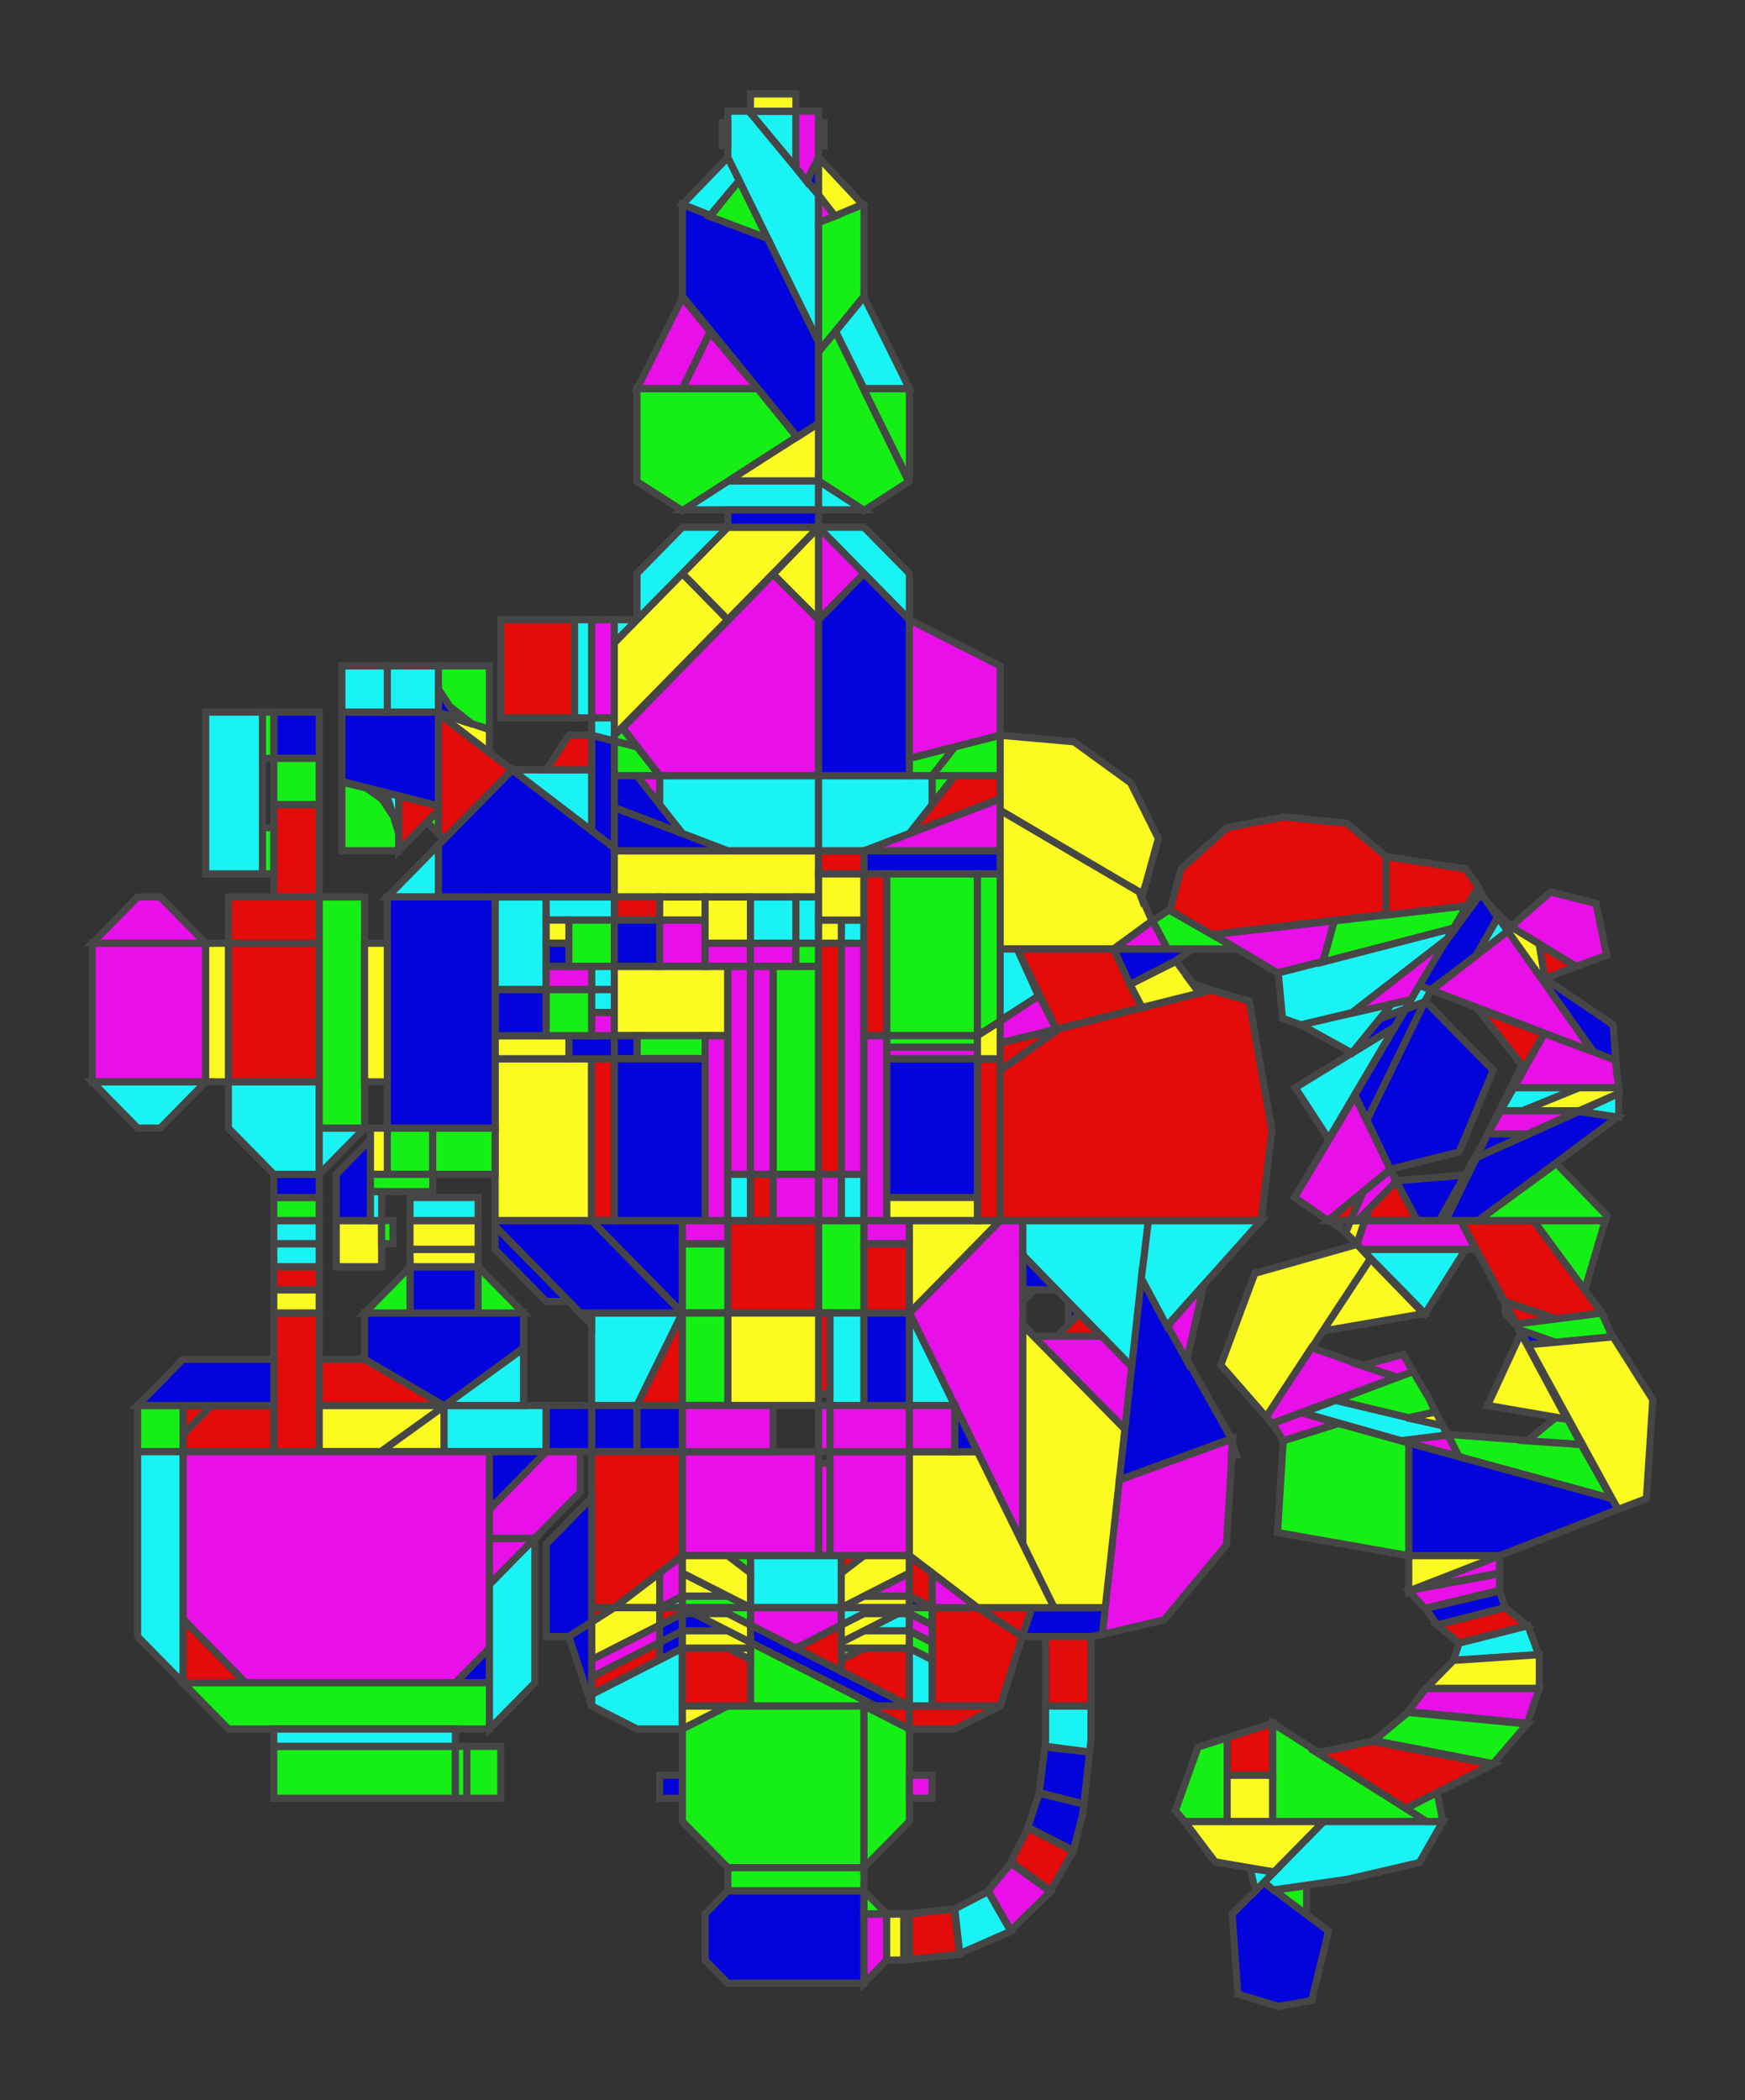 <svg width="900" height="1083" preserveAspectRatio="none" viewBox="-962 -2650 2460 2908"
 xmlns="http://www.w3.org/2000/svg" xmlns:xlink="http://www.w3.org/1999/xlink">
   <rect x="-962" y="-2650" width="2460" height="2908" fill="#333333" stroke="none"/>
   <defs>
    <marker id="arrow" markerWidth="10" markerHeight="10" refX="0" refY="2" orient="auto" markerUnits="strokeWidth">
      <path d="M0,0 L0,4 L5,3 z" fill="#f00" />
    </marker>
  </defs>

<polygon points="-512,-832 -512,-832 -512,-640 -512,-640 -512,-640 -576,-640 -576,-832 -576,-832 -576,-832 " fill="rgb(228,11,11)" stroke="rgb(70,70,70)" stroke-width="10" stroke-linecap="round" />
<polygon points="-336,-704 -335,-703 -425,-640 -512,-640 -512,-704 -336,-704 " fill="rgb(251,251,34)" stroke="rgb(70,70,70)" stroke-width="10" stroke-linecap="round" />
<polygon points="-448,-768 -336,-704 -336,-704 -512,-704 -512,-704 -512,-768 -512,-768 " fill="rgb(228,11,11)" stroke="rgb(70,70,70)" stroke-width="10" stroke-linecap="round" />
<polygon points="-335,-703 -448,-768 -448,-832 -224,-832 -224,-784 " fill="rgb(3,3,220)" stroke="rgb(70,70,70)" stroke-width="10" stroke-linecap="round" />
<polygon points="-576,-640 -704,-640 -704,-664 -704,-664 -664,-704 -664,-704 -576,-704 -576,-704 " fill="rgb(228,11,11)" stroke="rgb(70,70,70)" stroke-width="10" stroke-linecap="round" />
<polygon points="-704,-664 -704,-664 -704,-704 -664,-704 " fill="rgb(228,11,11)" stroke="rgb(70,70,70)" stroke-width="10" stroke-linecap="round" />
<polygon points="-704,-704 -704,-640 -704,-640 -768,-640 -768,-704 " fill="rgb(22,239,22)" stroke="rgb(70,70,70)" stroke-width="10" stroke-linecap="round" />
<polygon points="-768,-704 -768,-704 -704,-768 -576,-768 -576,-768 -576,-704 -576,-704 " fill="rgb(3,3,220)" stroke="rgb(70,70,70)" stroke-width="10" stroke-linecap="round" />
<polygon points="-64,-704 -128,-704 -128,-832 -128,-832 0,-832 0,-832 -64,-704 " fill="rgb(26,243,243)" stroke="rgb(70,70,70)" stroke-width="10" stroke-linecap="round" />
<polygon points="0,-704 -64,-704 -64,-704 0,-832 0,-832 0,-832 0,-704 " fill="rgb(228,11,11)" stroke="rgb(70,70,70)" stroke-width="10" stroke-linecap="round" />
<polygon points="-128,-640 -128,-704 -128,-704 -64,-704 -64,-640 -64,-640 " fill="rgb(3,3,220)" stroke="rgb(70,70,70)" stroke-width="10" stroke-linecap="round" />
<polygon points="-64,-704 -64,-704 0,-704 0,-704 0,-640 -64,-640 -64,-640 " fill="rgb(3,3,220)" stroke="rgb(70,70,70)" stroke-width="10" stroke-linecap="round" />
<polygon points="-336,-640 -336,-640 -425,-640 -336,-703 " fill="rgb(251,251,34)" stroke="rgb(70,70,70)" stroke-width="10" stroke-linecap="round" />
<polygon points="-192,-640 -192,-640 -336,-640 -336,-640 -336,-703 -336,-703 -335,-704 -192,-704 -192,-704 -192,-704 " fill="rgb(26,243,243)" stroke="rgb(70,70,70)" stroke-width="10" stroke-linecap="round" />
<polygon points="-335,-704 -335,-704 -224,-783 -224,-704 " fill="rgb(26,243,243)" stroke="rgb(70,70,70)" stroke-width="10" stroke-linecap="round" />
<polygon points="-128,-640 -128,-640 -192,-640 -192,-640 -192,-640 -192,-704 -192,-704 -128,-704 -128,-704 " fill="rgb(3,3,220)" stroke="rgb(70,70,70)" stroke-width="10" stroke-linecap="round" />
<polygon points="-144,-832 -128,-832 -128,-816 " fill="rgb(228,11,11)" stroke="rgb(70,70,70)" stroke-width="10" stroke-linecap="round" />
<polygon points="-384,-960 -288,-960 -288,-920 -288,-920 -384,-920 -384,-920 -384,-960 " fill="rgb(251,251,34)" stroke="rgb(70,70,70)" stroke-width="10" stroke-linecap="round" />
<polygon points="-288,-896 -288,-832 -384,-832 -384,-896 -288,-896 " fill="rgb(3,3,220)" stroke="rgb(70,70,70)" stroke-width="10" stroke-linecap="round" />
<polygon points="-288,-920 -288,-920 -288,-896 -288,-896 -384,-896 -384,-896 -384,-920 -384,-920 " fill="rgb(251,251,34)" stroke="rgb(70,70,70)" stroke-width="10" stroke-linecap="round" />
<polygon points="-224,-832 -288,-832 -288,-896 -224,-832 " fill="rgb(22,239,22)" stroke="rgb(70,70,70)" stroke-width="10" stroke-linecap="round" />
<polygon points="-264,-952 -264,-960 -128,-960 0,-832 0,-832 0,-832 -144,-832 -264,-952 " fill="rgb(3,3,220)" stroke="rgb(70,70,70)" stroke-width="10" stroke-linecap="round" />
<polygon points="-264,-952 -160,-848 -192,-848 -264,-920 " fill="rgb(3,3,220)" stroke="rgb(70,70,70)" stroke-width="10" stroke-linecap="round" />
<polygon points="0,-832 0,-832 0,-832 -128,-960 -128,-960 0,-960 0,-960 " fill="rgb(3,3,220)" stroke="rgb(70,70,70)" stroke-width="10" stroke-linecap="round" />
<polygon points="-384,-896 -384,-832 -448,-832 -384,-896 -384,-896 " fill="rgb(22,239,22)" stroke="rgb(70,70,70)" stroke-width="10" stroke-linecap="round" />
<polygon points="-512,-896 -512,-864 -576,-864 -576,-896 " fill="rgb(228,11,11)" stroke="rgb(70,70,70)" stroke-width="10" stroke-linecap="round" />
<polygon points="-576,-864 -512,-864 -512,-832 -576,-832 " fill="rgb(251,251,34)" stroke="rgb(70,70,70)" stroke-width="10" stroke-linecap="round" />
<polygon points="-512,-928 -512,-928 -512,-896 -512,-896 -576,-896 -576,-928 " fill="rgb(26,243,243)" stroke="rgb(70,70,70)" stroke-width="10" stroke-linecap="round" />
<polygon points="-512,-960 -512,-960 -512,-928 -512,-928 -576,-928 -576,-960 " fill="rgb(26,243,243)" stroke="rgb(70,70,70)" stroke-width="10" stroke-linecap="round" />
<polygon points="-424,-960 -424,-896 -424,-896 -424,-896 -488,-896 -488,-896 -488,-960 " fill="rgb(251,251,34)" stroke="rgb(70,70,70)" stroke-width="10" stroke-linecap="round" />
<polygon points="-424,-928 -424,-960 -424,-960 -408,-960 -408,-928 " fill="rgb(22,239,22)" stroke="rgb(70,70,70)" stroke-width="10" stroke-linecap="round" />
<polygon points="-128,-288 -128,-304 0,-368 0,-368 0,-256 -64,-256 " fill="rgb(26,243,243)" stroke="rgb(70,70,70)" stroke-width="10" stroke-linecap="round" />
<polygon points="-32,-352 -128,-304 -128,-328 -32,-376 -32,-352 " fill="rgb(228,11,11)" stroke="rgb(70,70,70)" stroke-width="10" stroke-linecap="round" />
<polygon points="-32,-376 0,-392 0,-392 0,-368 -32,-352 -32,-352 -32,-376 " fill="rgb(3,3,220)" stroke="rgb(70,70,70)" stroke-width="10" stroke-linecap="round" />
<polygon points="-32,-376 -128,-328 -128,-352 -32,-400 -32,-376 " fill="rgb(232,15,232)" stroke="rgb(70,70,70)" stroke-width="10" stroke-linecap="round" />
<polygon points="-32,-400 0,-416 0,-416 0,-392 -32,-376 -32,-376 -32,-400 " fill="rgb(3,3,220)" stroke="rgb(70,70,70)" stroke-width="10" stroke-linecap="round" />
<polygon points="-128,-640 -128,-640 0,-640 0,-640 0,-496 -96,-424 -96,-424 -128,-424 " fill="rgb(228,11,11)" stroke="rgb(70,70,70)" stroke-width="10" stroke-linecap="round" />
<polygon points="-32,-424 -96,-424 -96,-424 -32,-472 -32,-424 " fill="rgb(251,251,34)" stroke="rgb(70,70,70)" stroke-width="10" stroke-linecap="round" />
<polygon points="0,-440 0,-424 -32,-424 -32,-424 0,-440 " fill="rgb(26,243,243)" stroke="rgb(70,70,70)" stroke-width="10" stroke-linecap="round" />
<polygon points="-32,-424 -32,-424 -32,-472 -32,-472 0,-496 0,-496 0,-440 -32,-424 " fill="rgb(232,15,232)" stroke="rgb(70,70,70)" stroke-width="10" stroke-linecap="round" />
<polygon points="-128,-404 -128,-424 -96,-424 -128,-404 " fill="rgb(228,11,11)" stroke="rgb(70,70,70)" stroke-width="10" stroke-linecap="round" />
<polygon points="-96,-424 -32,-424 -32,-424 -32,-400 -32,-400 -128,-352 -128,-404 -96,-424 " fill="rgb(251,251,34)" stroke="rgb(70,70,70)" stroke-width="10" stroke-linecap="round" />
<polygon points="-32,-400 -32,-424 -32,-424 0,-424 0,-416 -32,-400 " fill="rgb(228,11,11)" stroke="rgb(70,70,70)" stroke-width="10" stroke-linecap="round" />
<polygon points="-616,-320 -704,-408 -704,-408 -704,-640 -704,-640 -272,-640 -272,-640 -272,-368 -272,-368 -272,-368 -320,-320 -320,-320 -616,-320 " fill="rgb(232,15,232)" stroke="rgb(70,70,70)" stroke-width="10" stroke-linecap="round" />
<polygon points="-616,-320 -704,-320 -704,-408 -616,-320 " fill="rgb(228,11,11)" stroke="rgb(70,70,70)" stroke-width="10" stroke-linecap="round" />
<polygon points="-272,-368 -272,-320 -320,-320 -272,-368 " fill="rgb(3,3,220)" stroke="rgb(70,70,70)" stroke-width="10" stroke-linecap="round" />
<polygon points="-768,-640 -704,-640 -704,-320 -704,-320 -704,-320 -768,-384 " fill="rgb(26,243,243)" stroke="rgb(70,70,70)" stroke-width="10" stroke-linecap="round" />
<polygon points="-640,-256 -704,-320 -272,-320 -272,-320 -272,-256 -640,-256 -640,-256 -640,-256 " fill="rgb(22,239,22)" stroke="rgb(70,70,70)" stroke-width="10" stroke-linecap="round" />
<polygon points="-272,-560 -272,-640 -192,-640 -192,-640 -272,-560 " fill="rgb(3,3,220)" stroke="rgb(70,70,70)" stroke-width="10" stroke-linecap="round" />
<polygon points="-272,-520 -272,-520 -208,-520 -208,-520 -272,-456 " fill="rgb(232,15,232)" stroke="rgb(70,70,70)" stroke-width="10" stroke-linecap="round" />
<polygon points="-272,-560 -272,-560 -192,-640 -192,-640 -144,-640 -144,-640 -144,-584 -208,-520 -208,-520 -272,-520 -272,-520 " fill="rgb(232,15,232)" stroke="rgb(70,70,70)" stroke-width="10" stroke-linecap="round" />
<polygon points="-128,-404 -160,-384 -192,-384 -192,-512 -192,-512 -128,-576 " fill="rgb(3,3,220)" stroke="rgb(70,70,70)" stroke-width="10" stroke-linecap="round" />
<polygon points="-128,-404 -128,-404 -128,-288 -160,-384 " fill="rgb(3,3,220)" stroke="rgb(70,70,70)" stroke-width="10" stroke-linecap="round" />
<polygon points="-272,-256 -272,-456 -272,-456 -208,-520 -208,-320 -272,-256 " fill="rgb(26,243,243)" stroke="rgb(70,70,70)" stroke-width="10" stroke-linecap="round" />
<polygon points="-320,-232 -320,-232 -320,-160 -320,-160 -576,-160 -576,-232 " fill="rgb(22,239,22)" stroke="rgb(70,70,70)" stroke-width="10" stroke-linecap="round" />
<polygon points="-320,-256 -320,-232 -320,-232 -576,-232 -576,-232 -576,-256 -320,-256 " fill="rgb(26,243,243)" stroke="rgb(70,70,70)" stroke-width="10" stroke-linecap="round" />
<polygon points="-32,-192 0,-192 0,-160 0,-160 -32,-160 " fill="rgb(3,3,220)" stroke="rgb(70,70,70)" stroke-width="10" stroke-linecap="round" />
<polygon points="-256,-160 -304,-160 -304,-232 -304,-232 -256,-232 " fill="rgb(22,239,22)" stroke="rgb(70,70,70)" stroke-width="10" stroke-linecap="round" />
<polygon points="-320,-232 -304,-232 -304,-160 -304,-160 -320,-160 -320,-232 " fill="rgb(22,239,22)" stroke="rgb(70,70,70)" stroke-width="10" stroke-linecap="round" />
<polygon points="256,-960 256,-960 256,-960 256,-832 256,-832 192,-832 192,-960 " fill="rgb(22,239,22)" stroke="rgb(70,70,70)" stroke-width="10" stroke-linecap="round" />
<polygon points="320,-928 320,-832 256,-832 256,-832 256,-928 320,-928 " fill="rgb(228,11,11)" stroke="rgb(70,70,70)" stroke-width="10" stroke-linecap="round" />
<polygon points="320,-960 320,-928 320,-928 256,-928 256,-928 256,-960 256,-960 " fill="rgb(232,15,232)" stroke="rgb(70,70,70)" stroke-width="10" stroke-linecap="round" />
<polygon points="256,-704 256,-704 208,-704 208,-704 208,-832 208,-832 256,-832 " fill="rgb(26,243,243)" stroke="rgb(70,70,70)" stroke-width="10" stroke-linecap="round" />
<polygon points="192,-720 192,-832 208,-832 208,-720 " fill="rgb(228,11,11)" stroke="rgb(70,70,70)" stroke-width="10" stroke-linecap="round" />
<polygon points="256,-832 320,-832 320,-832 320,-704 320,-704 256,-704 256,-832 " fill="rgb(3,3,220)" stroke="rgb(70,70,70)" stroke-width="10" stroke-linecap="round" />
<polygon points="208,-640 320,-640 320,-640 320,-496 208,-496 208,-496 208,-640 " fill="rgb(232,15,232)" stroke="rgb(70,70,70)" stroke-width="10" stroke-linecap="round" />
<polygon points="208,-704 320,-704 320,-704 320,-640 208,-640 208,-640 " fill="rgb(232,15,232)" stroke="rgb(70,70,70)" stroke-width="10" stroke-linecap="round" />
<polygon points="192,-624 208,-624 208,-624 208,-496 192,-496 " fill="rgb(232,15,232)" stroke="rgb(70,70,70)" stroke-width="10" stroke-linecap="round" />
<polygon points="208,-704 208,-704 208,-640 192,-640 192,-704 192,-704 " fill="rgb(232,15,232)" stroke="rgb(70,70,70)" stroke-width="10" stroke-linecap="round" />
<polygon points="192,-960 192,-960 192,-960 192,-832 64,-832 64,-960 64,-960 192,-960 " fill="rgb(228,11,11)" stroke="rgb(70,70,70)" stroke-width="10" stroke-linecap="round" />
<polygon points="0,-928 64,-928 64,-928 64,-832 0,-832 0,-832 " fill="rgb(22,239,22)" stroke="rgb(70,70,70)" stroke-width="10" stroke-linecap="round" />
<polygon points="0,-960 64,-960 64,-928 64,-928 0,-928 0,-928 0,-960 " fill="rgb(232,15,232)" stroke="rgb(70,70,70)" stroke-width="10" stroke-linecap="round" />
<polygon points="64,-832 192,-832 192,-704 192,-704 64,-704 64,-704 64,-704 64,-832 " fill="rgb(251,251,34)" stroke="rgb(70,70,70)" stroke-width="10" stroke-linecap="round" />
<polygon points="0,-832 0,-832 64,-832 64,-832 64,-704 64,-704 0,-704 " fill="rgb(22,239,22)" stroke="rgb(70,70,70)" stroke-width="10" stroke-linecap="round" />
<polygon points="0,-640 192,-640 192,-640 192,-640 192,-496 192,-496 0,-496 0,-496 " fill="rgb(232,15,232)" stroke="rgb(70,70,70)" stroke-width="10" stroke-linecap="round" />
<polygon points="0,-640 0,-704 128,-704 128,-704 128,-640 0,-640 " fill="rgb(232,15,232)" stroke="rgb(70,70,70)" stroke-width="10" stroke-linecap="round" />
<polygon points="0,-256 0,-288 64,-288 0,-256 " fill="rgb(251,251,34)" stroke="rgb(70,70,70)" stroke-width="10" stroke-linecap="round" />
<polygon points="64,-288 64,-288 256,-288 256,-288 256,-64 64,-64 0,-128 0,-256 0,-256 0,-256 0,-256 " fill="rgb(22,239,22)" stroke="rgb(70,70,70)" stroke-width="10" stroke-linecap="round" />
<polygon points="32,0 64,-32 256,-32 256,-32 256,96 64,96 32,64 " fill="rgb(3,3,220)" stroke="rgb(70,70,70)" stroke-width="10" stroke-linecap="round" />
<polygon points="256,-64 256,-64 256,-32 256,-32 64,-32 64,-64 " fill="rgb(22,239,22)" stroke="rgb(70,70,70)" stroke-width="10" stroke-linecap="round" />
<polygon points="256,96 256,0 288,0 288,64 " fill="rgb(232,15,232)" stroke="rgb(70,70,70)" stroke-width="10" stroke-linecap="round" />
<polygon points="312,0 312,0 320,0 320,63 312,64 " fill="rgb(232,15,232)" stroke="rgb(70,70,70)" stroke-width="10" stroke-linecap="round" />
<polygon points="288,0 312,0 312,0 312,64 312,64 288,64 288,0 " fill="rgb(251,251,34)" stroke="rgb(70,70,70)" stroke-width="10" stroke-linecap="round" />
<polygon points="256,-288 256,-288 320,-288 320,-256 256,-288 " fill="rgb(228,11,11)" stroke="rgb(70,70,70)" stroke-width="10" stroke-linecap="round" />
<polygon points="320,-256 320,-128 320,-128 320,-128 320,-128 256,-64 256,-64 256,-288 256,-288 320,-256 " fill="rgb(22,239,22)" stroke="rgb(70,70,70)" stroke-width="10" stroke-linecap="round" />
<polygon points="288,0 256,0 256,-32 288,0 " fill="rgb(22,239,22)" stroke="rgb(70,70,70)" stroke-width="10" stroke-linecap="round" />
<polygon points="288,0 288,0 320,0 " fill="rgb(228,11,11)" stroke="rgb(70,70,70)" stroke-width="10" stroke-linecap="round" />
<polygon points="224,-424 256,-440 256,-440 320,-440 320,-440 320,-424 " fill="rgb(251,251,34)" stroke="rgb(70,70,70)" stroke-width="10" stroke-linecap="round" />
<polygon points="256,-440 256,-440 320,-472 320,-440 " fill="rgb(232,15,232)" stroke="rgb(70,70,70)" stroke-width="10" stroke-linecap="round" />
<polygon points="96,-424 96,-424 96,-496 96,-496 224,-496 224,-424 224,-424 224,-424 " fill="rgb(26,243,243)" stroke="rgb(70,70,70)" stroke-width="10" stroke-linecap="round" />
<polygon points="224,-472 224,-496 256,-496 224,-472 " fill="rgb(228,11,11)" stroke="rgb(70,70,70)" stroke-width="10" stroke-linecap="round" />
<polygon points="224,-472 256,-496 256,-496 320,-496 320,-496 320,-472 224,-424 224,-424 224,-424 224,-472 " fill="rgb(251,251,34)" stroke="rgb(70,70,70)" stroke-width="10" stroke-linecap="round" />
<polygon points="0,-440 64,-440 64,-440 96,-424 96,-424 96,-424 0,-424 " fill="rgb(22,239,22)" stroke="rgb(70,70,70)" stroke-width="10" stroke-linecap="round" />
<polygon points="0,-440 0,-472 64,-440 0,-440 " fill="rgb(251,251,34)" stroke="rgb(70,70,70)" stroke-width="10" stroke-linecap="round" />
<polygon points="64,-496 64,-496 96,-496 96,-472 " fill="rgb(22,239,22)" stroke="rgb(70,70,70)" stroke-width="10" stroke-linecap="round" />
<polygon points="0,-472 0,-472 0,-496 64,-496 64,-496 96,-472 96,-472 96,-424 96,-424 96,-424 " fill="rgb(251,251,34)" stroke="rgb(70,70,70)" stroke-width="10" stroke-linecap="round" />
<polygon points="272,-288 96,-288 96,-288 96,-376 96,-376 " fill="rgb(22,239,22)" stroke="rgb(70,70,70)" stroke-width="10" stroke-linecap="round" />
<polygon points="0,-288 0,-368 64,-368 64,-368 96,-352 96,-352 96,-288 0,-288 " fill="rgb(228,11,11)" stroke="rgb(70,70,70)" stroke-width="10" stroke-linecap="round" />
<polygon points="64,-368 96,-368 96,-352 96,-352 64,-368 " fill="rgb(251,251,34)" stroke="rgb(70,70,70)" stroke-width="10" stroke-linecap="round" />
<polygon points="0,-368 0,-392 64,-392 64,-392 96,-376 96,-376 96,-368 96,-368 0,-368 " fill="rgb(251,251,34)" stroke="rgb(70,70,70)" stroke-width="10" stroke-linecap="round" />
<polygon points="0,-416 16,-416 16,-416 64,-392 0,-392 0,-392 " fill="rgb(3,3,220)" stroke="rgb(70,70,70)" stroke-width="10" stroke-linecap="round" />
<polygon points="272,-288 96,-376 96,-400 96,-400 320,-288 320,-288 " fill="rgb(3,3,220)" stroke="rgb(70,70,70)" stroke-width="10" stroke-linecap="round" />
<polygon points="64,-416 96,-400 96,-400 96,-376 96,-376 16,-416 16,-416 64,-416 " fill="rgb(251,251,34)" stroke="rgb(70,70,70)" stroke-width="10" stroke-linecap="round" />
<polygon points="0,-416 0,-416 0,-424 48,-424 64,-416 " fill="rgb(22,239,22)" stroke="rgb(70,70,70)" stroke-width="10" stroke-linecap="round" />
<polygon points="224,-336 160,-368 224,-400 224,-336 224,-336 " fill="rgb(228,11,11)" stroke="rgb(70,70,70)" stroke-width="10" stroke-linecap="round" />
<polygon points="224,-336 224,-352 256,-368 256,-368 320,-368 320,-368 320,-288 320,-288 " fill="rgb(228,11,11)" stroke="rgb(70,70,70)" stroke-width="10" stroke-linecap="round" />
<polygon points="224,-368 224,-368 256,-368 224,-352 224,-352 " fill="rgb(22,239,22)" stroke="rgb(70,70,70)" stroke-width="10" stroke-linecap="round" />
<polygon points="320,-392 320,-368 224,-368 224,-368 224,-376 224,-376 256,-392 256,-392 320,-392 " fill="rgb(251,251,34)" stroke="rgb(70,70,70)" stroke-width="10" stroke-linecap="round" />
<polygon points="304,-416 320,-416 320,-416 320,-392 256,-392 256,-392 " fill="rgb(26,243,243)" stroke="rgb(70,70,70)" stroke-width="10" stroke-linecap="round" />
<polygon points="256,-416 304,-416 304,-416 224,-376 224,-376 224,-400 224,-400 256,-416 " fill="rgb(251,251,34)" stroke="rgb(70,70,70)" stroke-width="10" stroke-linecap="round" />
<polygon points="256,-416 256,-416 272,-424 320,-424 320,-416 " fill="rgb(232,15,232)" stroke="rgb(70,70,70)" stroke-width="10" stroke-linecap="round" />
<polygon points="224,-424 224,-424 224,-400 224,-400 160,-368 96,-400 96,-424 96,-424 " fill="rgb(232,15,232)" stroke="rgb(70,70,70)" stroke-width="10" stroke-linecap="round" />
<polygon points="224,-400 224,-400 224,-424 224,-424 272,-424 " fill="rgb(26,243,243)" stroke="rgb(70,70,70)" stroke-width="10" stroke-linecap="round" />
<polygon points="48,-424 96,-424 96,-400 96,-400 48,-424 " fill="rgb(22,239,22)" stroke="rgb(70,70,70)" stroke-width="10" stroke-linecap="round" />
<polygon points="448,-288 384,-256 320,-256 320,-256 320,-288 448,-288 " fill="rgb(228,11,11)" stroke="rgb(70,70,70)" stroke-width="10" stroke-linecap="round" />
<polygon points="512,-232 512,-288 576,-288 576,-288 576,-240 574,-224 " fill="rgb(26,243,243)" stroke="rgb(70,70,70)" stroke-width="10" stroke-linecap="round" />
<polygon points="566,-152 503,-168 511,-231 574,-224 " fill="rgb(3,3,220)" stroke="rgb(70,70,70)" stroke-width="10" stroke-linecap="round" />
<polygon points="564,-136 551,-88 487,-120 503,-167 566,-152 " fill="rgb(3,3,220)" stroke="rgb(70,70,70)" stroke-width="10" stroke-linecap="round" />
<polygon points="463,-72 487,-119 551,-87 519,-32 " fill="rgb(228,11,11)" stroke="rgb(70,70,70)" stroke-width="10" stroke-linecap="round" />
<polygon points="431,-32 463,-70 519,-31 463,23 " fill="rgb(232,15,232)" stroke="rgb(70,70,70)" stroke-width="10" stroke-linecap="round" />
<polygon points="391,55 384,-7 431,-31 463,24 " fill="rgb(26,243,243)" stroke="rgb(70,70,70)" stroke-width="10" stroke-linecap="round" />
<polygon points="320,-160 320,-160 320,-192 320,-192 352,-192 352,-160 " fill="rgb(232,15,232)" stroke="rgb(70,70,70)" stroke-width="10" stroke-linecap="round" />
<polygon points="383,-7 391,56 320,63 320,0 " fill="rgb(228,11,11)" stroke="rgb(70,70,70)" stroke-width="10" stroke-linecap="round" />
<polygon points="416,-424 493,-424 479,-384 416,-424 " fill="rgb(228,11,11)" stroke="rgb(70,70,70)" stroke-width="10" stroke-linecap="round" />
<polygon points="352,-424 352,-424 352,-424 416,-424 416,-424 416,-424 479,-384 448,-288 448,-288 352,-288 352,-424 " fill="rgb(228,11,11)" stroke="rgb(70,70,70)" stroke-width="10" stroke-linecap="round" />
<polygon points="352,-352 352,-288 320,-288 320,-368 352,-352 " fill="rgb(26,243,243)" stroke="rgb(70,70,70)" stroke-width="10" stroke-linecap="round" />
<polygon points="320,-392 352,-376 352,-376 352,-352 352,-352 320,-368 320,-368 " fill="rgb(22,239,22)" stroke="rgb(70,70,70)" stroke-width="10" stroke-linecap="round" />
<polygon points="352,-400 352,-400 352,-376 352,-376 320,-392 320,-392 320,-416 " fill="rgb(232,15,232)" stroke="rgb(70,70,70)" stroke-width="10" stroke-linecap="round" />
<polygon points="320,-424 352,-424 352,-400 352,-400 320,-416 320,-416 " fill="rgb(22,239,22)" stroke="rgb(70,70,70)" stroke-width="10" stroke-linecap="round" />
<polygon points="479,-384 479,-384 493,-424 597,-424 592,-387 576,-384 479,-384 " fill="rgb(3,3,220)" stroke="rgb(70,70,70)" stroke-width="10" stroke-linecap="round" />
<polygon points="512,-384 512,-384 576,-384 576,-384 576,-288 576,-288 512,-288 512,-288 " fill="rgb(228,11,11)" stroke="rgb(70,70,70)" stroke-width="10" stroke-linecap="round" />
<polygon points="480,-512 320,-832 320,-832 320,-832 448,-960 448,-960 480,-960 480,-512 " fill="rgb(232,15,232)" stroke="rgb(70,70,70)" stroke-width="10" stroke-linecap="round" />
<polygon points="320,-832 320,-960 320,-960 448,-960 448,-960 320,-832 320,-832 " fill="rgb(251,251,34)" stroke="rgb(70,70,70)" stroke-width="10" stroke-linecap="round" />
<polygon points="634,-757 480,-912 480,-912 480,-960 657,-960 " fill="rgb(26,243,243)" stroke="rgb(70,70,70)" stroke-width="10" stroke-linecap="round" />
<polygon points="480,-864 480,-912 527,-864 480,-864 " fill="rgb(3,3,220)" stroke="rgb(70,70,70)" stroke-width="10" stroke-linecap="round" />
<polygon points="480,-848 480,-864 496,-864 480,-848 " fill="rgb(22,239,22)" stroke="rgb(70,70,70)" stroke-width="10" stroke-linecap="round" />
<polygon points="480,-816 480,-816 624,-671 597,-424 524,-424 480,-512 " fill="rgb(251,251,34)" stroke="rgb(70,70,70)" stroke-width="10" stroke-linecap="round" />
<polygon points="591,-800 634,-757 624,-671 495,-800 591,-800 " fill="rgb(232,15,232)" stroke="rgb(70,70,70)" stroke-width="10" stroke-linecap="round" />
<polygon points="559,-831 591,-800 528,-800 559,-831 " fill="rgb(228,11,11)" stroke="rgb(70,70,70)" stroke-width="10" stroke-linecap="round" />
<polygon points="544,-846 559,-831 544,-816 " fill="rgb(3,3,220)" stroke="rgb(70,70,70)" stroke-width="10" stroke-linecap="round" />
<polygon points="320,-496 320,-496 320,-640 416,-640 416,-640 524,-424 416,-424 " fill="rgb(251,251,34)" stroke="rgb(70,70,70)" stroke-width="10" stroke-linecap="round" />
<polygon points="352,-472 416,-424 352,-424 352,-424 352,-472 " fill="rgb(232,15,232)" stroke="rgb(70,70,70)" stroke-width="10" stroke-linecap="round" />
<polygon points="352,-424 320,-424 320,-440 352,-424 352,-424 " fill="rgb(3,3,220)" stroke="rgb(70,70,70)" stroke-width="10" stroke-linecap="round" />
<polygon points="320,-496 352,-472 352,-472 352,-424 352,-424 352,-424 320,-440 320,-440 " fill="rgb(228,11,11)" stroke="rgb(70,70,70)" stroke-width="10" stroke-linecap="round" />
<polygon points="384,-704 320,-704 320,-704 320,-832 320,-832 384,-704 " fill="rgb(26,243,243)" stroke="rgb(70,70,70)" stroke-width="10" stroke-linecap="round" />
<polygon points="384,-704 384,-704 416,-640 384,-640 384,-704 " fill="rgb(3,3,220)" stroke="rgb(70,70,70)" stroke-width="10" stroke-linecap="round" />
<polygon points="384,-704 384,-640 384,-640 320,-640 320,-640 320,-704 384,-704 384,-704 " fill="rgb(232,15,232)" stroke="rgb(70,70,70)" stroke-width="10" stroke-linecap="round" />
<polygon points="1179,-809 1176,-817 1296,-832 1296,-832 1311,-799 1231,-791 " fill="rgb(22,239,22)" stroke="rgb(70,70,70)" stroke-width="10" stroke-linecap="round" />
<polygon points="1192,-788 1180,-809 1232,-791 " fill="rgb(3,3,220)" stroke="rgb(70,70,70)" stroke-width="10" stroke-linecap="round" />
<polygon points="1319,-560 1192,-788 1192,-788 1312,-799 1368,-712 1368,-712 1359,-575 1319,-560 " fill="rgb(251,251,34)" stroke="rgb(70,70,70)" stroke-width="10" stroke-linecap="round" />
<polygon points="1232,-824 1176,-817 1158,-848 1232,-824 " fill="rgb(228,11,11)" stroke="rgb(70,70,70)" stroke-width="10" stroke-linecap="round" />
<polygon points="1232,-824 1232,-824 1159,-848 1097,-960 1200,-960 1296,-832 1296,-832 1232,-824 " fill="rgb(228,11,11)" stroke="rgb(70,70,70)" stroke-width="10" stroke-linecap="round" />
<polygon points="1301,-960 1272,-864 1200,-960 " fill="rgb(22,239,22)" stroke="rgb(70,70,70)" stroke-width="10" stroke-linecap="round" />
<polygon points="1078,-663 1014,-655 874,-694 921,-711 1072,-676 " fill="rgb(26,243,243)" stroke="rgb(70,70,70)" stroke-width="10" stroke-linecap="round" />
<polygon points="1021,-687 1062,-695 1072,-676 " fill="rgb(251,251,34)" stroke="rgb(70,70,70)" stroke-width="10" stroke-linecap="round" />
<polygon points="1024,-687 922,-711 1030,-751 1053,-713 1061,-695 " fill="rgb(22,239,22)" stroke="rgb(70,70,70)" stroke-width="10" stroke-linecap="round" />
<polygon points="1095,-633 1012,-655 1079,-663 " fill="rgb(232,15,232)" stroke="rgb(70,70,70)" stroke-width="10" stroke-linecap="round" />
<polygon points="1247,-685 1135,-704 1182,-804 " fill="rgb(251,251,34)" stroke="rgb(70,70,70)" stroke-width="10" stroke-linecap="round" />
<polygon points="1310,-575 1095,-633 1079,-664 1267,-650 " fill="rgb(22,239,22)" stroke="rgb(70,70,70)" stroke-width="10" stroke-linecap="round" />
<polygon points="1191,-655 1231,-687 1248,-685 1267,-650 " fill="rgb(22,239,22)" stroke="rgb(70,70,70)" stroke-width="10" stroke-linecap="round" />
<polygon points="1319,-560 1152,-496 1024,-496 1024,-496 1024,-652 1310,-575 1319,-560 " fill="rgb(3,3,220)" stroke="rgb(70,70,70)" stroke-width="10" stroke-linecap="round" />
<polygon points="1024,-496 1024,-496 1153,-496 1153,-496 1024,-446 " fill="rgb(251,251,34)" stroke="rgb(70,70,70)" stroke-width="10" stroke-linecap="round" />
<polygon points="592,-387 616,-601 776,-658 767,-511 679,-407 " fill="rgb(232,15,232)" stroke="rgb(70,70,70)" stroke-width="10" stroke-linecap="round" />
<polygon points="774,-633 775,-653 781,-635 " fill="rgb(251,251,34)" stroke="rgb(70,70,70)" stroke-width="10" stroke-linecap="round" />
<polygon points="832,-679 873,-694 924,-679 847,-655 " fill="rgb(232,15,232)" stroke="rgb(70,70,70)" stroke-width="10" stroke-linecap="round" />
<polygon points="847,-655 925,-679 1024,-652 1024,-496 839,-528 " fill="rgb(22,239,22)" stroke="rgb(70,70,70)" stroke-width="10" stroke-linecap="round" />
<polygon points="942,-960 962,-960 962,-960 951,-928 935,-943 942,-960 " fill="rgb(251,251,34)" stroke="rgb(70,70,70)" stroke-width="10" stroke-linecap="round" />
<polygon points="920,-960 942,-960 942,-960 935,-943 " fill="rgb(3,3,220)" stroke="rgb(70,70,70)" stroke-width="10" stroke-linecap="round" />
<polygon points="958,-920 958,-920 951,-926 962,-960 962,-960 1097,-960 1118,-920 " fill="rgb(232,15,232)" stroke="rgb(70,70,70)" stroke-width="10" stroke-linecap="round" />
<polygon points="958,-920 1104,-920 1104,-920 1047,-831 " fill="rgb(26,243,243)" stroke="rgb(70,70,70)" stroke-width="10" stroke-linecap="round" />
<polygon points="1160,-843 1175,-816 1160,-831 " fill="rgb(228,11,11)" stroke="rgb(70,70,70)" stroke-width="10" stroke-linecap="round" />
<polygon points="616,-601 647,-880 774,-658 " fill="rgb(3,3,220)" stroke="rgb(70,70,70)" stroke-width="10" stroke-linecap="round" />
<polygon points="970,-907 823,-688 759,-760 807,-887 951,-927 970,-907 " fill="rgb(251,251,34)" stroke="rgb(70,70,70)" stroke-width="10" stroke-linecap="round" />
<polygon points="887,-784 1006,-743 831,-679 823,-688 " fill="rgb(232,15,232)" stroke="rgb(70,70,70)" stroke-width="10" stroke-linecap="round" />
<polygon points="903,-807 970,-907 1045,-831 " fill="rgb(251,251,34)" stroke="rgb(70,70,70)" stroke-width="10" stroke-linecap="round" />
<polygon points="1016,-775 1030,-751 1008,-743 958,-759 " fill="rgb(232,15,232)" stroke="rgb(70,70,70)" stroke-width="10" stroke-linecap="round" />
<polygon points="912,-960 920,-960 933,-945 " fill="rgb(232,15,232)" stroke="rgb(70,70,70)" stroke-width="10" stroke-linecap="round" />
<polygon points="683,-814 647,-880 657,-960 816,-960 816,-960 " fill="rgb(26,243,243)" stroke="rgb(70,70,70)" stroke-width="10" stroke-linecap="round" />
<polygon points="735,-871 711,-766 684,-814 " fill="rgb(232,15,232)" stroke="rgb(70,70,70)" stroke-width="10" stroke-linecap="round" />
<polygon points="1036,-450 1029,-449 1152,-496 1152,-472 " fill="rgb(232,15,232)" stroke="rgb(70,70,70)" stroke-width="10" stroke-linecap="round" />
<polygon points="1028,-448 1036,-450 1152,-471 1152,-448 1047,-423 1024,-447 " fill="rgb(232,15,232)" stroke="rgb(70,70,70)" stroke-width="10" stroke-linecap="round" />
<polygon points="1152,-447 1160,-424 1064,-400 1064,-400 1048,-423 " fill="rgb(3,3,220)" stroke="rgb(70,70,70)" stroke-width="10" stroke-linecap="round" />
<polygon points="1160,-424 1160,-424 1191,-399 1095,-375 1064,-400 " fill="rgb(228,11,11)" stroke="rgb(70,70,70)" stroke-width="10" stroke-linecap="round" />
<polygon points="1192,-399 1207,-359 1087,-351 1095,-375 " fill="rgb(26,243,243)" stroke="rgb(70,70,70)" stroke-width="10" stroke-linecap="round" />
<polygon points="1208,-312 1048,-312 1048,-312 1087,-351 1208,-359 " fill="rgb(251,251,34)" stroke="rgb(70,70,70)" stroke-width="10" stroke-linecap="round" />
<polygon points="1208,-312 1208,-312 1191,-264 1023,-280 1048,-312 " fill="rgb(232,15,232)" stroke="rgb(70,70,70)" stroke-width="10" stroke-linecap="round" />
<polygon points="1191,-263 1143,-208 975,-240 1023,-279 " fill="rgb(22,239,22)" stroke="rgb(70,70,70)" stroke-width="10" stroke-linecap="round" />
<polygon points="840,128 783,111 775,0 820,-44 820,-44 911,24 887,120 840,128 " fill="rgb(3,3,220)" stroke="rgb(70,70,70)" stroke-width="10" stroke-linecap="round" />
<polygon points="1072,-128 1039,-71 938,-48 833,-33 820,-44 904,-128 " fill="rgb(26,243,243)" stroke="rgb(70,70,70)" stroke-width="10" stroke-linecap="round" />
<polygon points="880,-39 880,1 834,-33 " fill="rgb(22,239,22)" stroke="rgb(70,70,70)" stroke-width="10" stroke-linecap="round" />
<polygon points="904,-128 834,-58 751,-72 708,-128 904,-128 " fill="rgb(251,251,34)" stroke="rgb(70,70,70)" stroke-width="10" stroke-linecap="round" />
<polygon points="800,-63 834,-58 808,-32 " fill="rgb(26,243,243)" stroke="rgb(70,70,70)" stroke-width="10" stroke-linecap="round" />
<polygon points="832,-264 1049,-128 832,-128 832,-264 832,-264 " fill="rgb(22,239,22)" stroke="rgb(70,70,70)" stroke-width="10" stroke-linecap="round" />
<polygon points="1020,-146 895,-223 972,-239 1142,-207 1020,-146 " fill="rgb(228,11,11)" stroke="rgb(70,70,70)" stroke-width="10" stroke-linecap="round" />
<polygon points="1072,-128 1049,-128 1020,-146 1064,-168 " fill="rgb(22,239,22)" stroke="rgb(70,70,70)" stroke-width="10" stroke-linecap="round" />
<polygon points="768,-244 768,-128 768,-128 708,-128 695,-143 727,-231 " fill="rgb(22,239,22)" stroke="rgb(70,70,70)" stroke-width="10" stroke-linecap="round" />
<polygon points="832,-264 832,-192 768,-192 768,-192 768,-244 " fill="rgb(228,11,11)" stroke="rgb(70,70,70)" stroke-width="10" stroke-linecap="round" />
<polygon points="832,-128 768,-128 768,-128 768,-192 768,-192 832,-192 832,-192 832,-128 " fill="rgb(251,251,34)" stroke="rgb(70,70,70)" stroke-width="10" stroke-linecap="round" />
<polygon points="-576,-1408 -576,-1408 -576,-1536 -576,-1536 -576,-1536 -576,-1536 -576,-1536 -512,-1536 -512,-1536 -512,-1408 -512,-1408 -512,-1408 " fill="rgb(228,11,11)" stroke="rgb(70,70,70)" stroke-width="10" stroke-linecap="round" />
<polygon points="-512,-1664 -512,-1600 -512,-1600 -576,-1600 -576,-1600 -576,-1664 " fill="rgb(3,3,220)" stroke="rgb(70,70,70)" stroke-width="10" stroke-linecap="round" />
<polygon points="-512,-1536 -576,-1536 -576,-1536 -576,-1600 -576,-1600 -512,-1600 -512,-1600 -512,-1536 " fill="rgb(22,239,22)" stroke="rgb(70,70,70)" stroke-width="10" stroke-linecap="round" />
<polygon points="-592,-1440 -592,-1440 -672,-1440 -672,-1664 -592,-1664 -592,-1440 -592,-1440 " fill="rgb(26,243,243)" stroke="rgb(70,70,70)" stroke-width="10" stroke-linecap="round" />
<polygon points="-576,-1664 -576,-1600 -592,-1600 -592,-1600 -592,-1664 " fill="rgb(22,239,22)" stroke="rgb(70,70,70)" stroke-width="10" stroke-linecap="round" />
<polygon points="-592,-1440 -592,-1504 -592,-1504 -576,-1504 -576,-1440 -576,-1440 " fill="rgb(22,239,22)" stroke="rgb(70,70,70)" stroke-width="10" stroke-linecap="round" />
<polygon points="-240,-1584 -96,-1476 -96,-1408 -344,-1408 -344,-1480 -240,-1584 -240,-1584 " fill="rgb(3,3,220)" stroke="rgb(70,70,70)" stroke-width="10" stroke-linecap="round" />
<polygon points="-344,-1496 -344,-1662 -240,-1584 -240,-1584 -336,-1488 -336,-1488 " fill="rgb(228,11,11)" stroke="rgb(70,70,70)" stroke-width="10" stroke-linecap="round" />
<polygon points="-272,-1608 -344,-1662 -344,-1664 -272,-1640 -272,-1640 -272,-1608 " fill="rgb(251,251,34)" stroke="rgb(70,70,70)" stroke-width="10" stroke-linecap="round" />
<polygon points="-316,-1654 -344,-1664 -344,-1696 -316,-1654 " fill="rgb(3,3,220)" stroke="rgb(70,70,70)" stroke-width="10" stroke-linecap="round" />
<polygon points="-316,-1654 -328,-1672 -328,-1672 -295,-1647 " fill="rgb(22,239,22)" stroke="rgb(70,70,70)" stroke-width="10" stroke-linecap="round" />
<polygon points="-272,-1640 -272,-1640 -272,-1640 -297,-1648 -328,-1672 -328,-1672 -344,-1696 -344,-1696 -344,-1728 -344,-1728 -272,-1728 " fill="rgb(22,239,22)" stroke="rgb(70,70,70)" stroke-width="10" stroke-linecap="round" />
<polygon points="-152,-1656 -152,-1656 -256,-1656 -256,-1792 -152,-1792 " fill="rgb(228,11,11)" stroke="rgb(70,70,70)" stroke-width="10" stroke-linecap="round" />
<polygon points="-128,-1792 -96,-1792 -96,-1656 -128,-1656 -128,-1792 " fill="rgb(232,15,232)" stroke="rgb(70,70,70)" stroke-width="10" stroke-linecap="round" />
<polygon points="-152,-1792 -128,-1792 -128,-1656 -128,-1656 -152,-1656 -152,-1656 -152,-1792 " fill="rgb(26,243,243)" stroke="rgb(70,70,70)" stroke-width="10" stroke-linecap="round" />
<polygon points="-128,-1632 -96,-1624 -96,-1624 -96,-1476 -128,-1500 " fill="rgb(3,3,220)" stroke="rgb(70,70,70)" stroke-width="10" stroke-linecap="round" />
<polygon points="-128,-1656 -128,-1656 -96,-1656 -96,-1624 -128,-1632 -128,-1632 " fill="rgb(26,243,243)" stroke="rgb(70,70,70)" stroke-width="10" stroke-linecap="round" />
<polygon points="-128,-1584 -128,-1584 -128,-1500 -240,-1584 " fill="rgb(26,243,243)" stroke="rgb(70,70,70)" stroke-width="10" stroke-linecap="round" />
<polygon points="-128,-1632 -128,-1584 -192,-1584 -160,-1632 " fill="rgb(228,11,11)" stroke="rgb(70,70,70)" stroke-width="10" stroke-linecap="round" />
<polygon points="-480,-1568 -480,-1664 -344,-1664 -344,-1664 -344,-1534 " fill="rgb(3,3,220)" stroke="rgb(70,70,70)" stroke-width="10" stroke-linecap="round" />
<polygon points="-344,-1664 -344,-1664 -416,-1664 -416,-1728 -416,-1728 -344,-1728 " fill="rgb(26,243,243)" stroke="rgb(70,70,70)" stroke-width="10" stroke-linecap="round" />
<polygon points="-416,-1664 -480,-1664 -480,-1664 -480,-1728 -416,-1728 -416,-1664 " fill="rgb(26,243,243)" stroke="rgb(70,70,70)" stroke-width="10" stroke-linecap="round" />
<polygon points="-344,-1528 -400,-1472 -400,-1472 -400,-1548 -400,-1548 -344,-1534 " fill="rgb(228,11,11)" stroke="rgb(70,70,70)" stroke-width="10" stroke-linecap="round" />
<polygon points="-400,-1496 -418,-1552 -400,-1548 -400,-1496 " fill="rgb(26,243,243)" stroke="rgb(70,70,70)" stroke-width="10" stroke-linecap="round" />
<polygon points="-418,-1552 -407,-1519 -431,-1555 " fill="rgb(232,15,232)" stroke="rgb(70,70,70)" stroke-width="10" stroke-linecap="round" />
<polygon points="-431,-1555 -423,-1543 -434,-1551 -446,-1559 " fill="rgb(22,239,22)" stroke="rgb(70,70,70)" stroke-width="10" stroke-linecap="round" />
<polygon points="-400,-1496 -400,-1472 -400,-1472 -400,-1472 -480,-1472 -480,-1567 -446,-1559 -434,-1551 -423,-1543 -407,-1519 -400,-1496 " fill="rgb(22,239,22)" stroke="rgb(70,70,70)" stroke-width="10" stroke-linecap="round" />
<polygon points="-344,-1480 -344,-1408 -416,-1408 -344,-1480 " fill="rgb(26,243,243)" stroke="rgb(70,70,70)" stroke-width="10" stroke-linecap="round" />
<polygon points="-360,-1512 -344,-1528 -344,-1496 " fill="rgb(22,239,22)" stroke="rgb(70,70,70)" stroke-width="10" stroke-linecap="round" />
<polygon points="-264,-1184 -128,-1184 -128,-1184 -128,-960 -128,-960 -264,-960 -264,-1184 " fill="rgb(251,251,34)" stroke="rgb(70,70,70)" stroke-width="10" stroke-linecap="round" />
<polygon points="-128,-1184 -128,-1184 -96,-1184 -96,-1184 -96,-960 -128,-960 -128,-960 " fill="rgb(228,11,11)" stroke="rgb(70,70,70)" stroke-width="10" stroke-linecap="round" />
<polygon points="-264,-1184 -264,-1216 -160,-1216 -160,-1216 -160,-1184 -160,-1184 " fill="rgb(251,251,34)" stroke="rgb(70,70,70)" stroke-width="10" stroke-linecap="round" />
<polygon points="-160,-1216 -96,-1216 -96,-1216 -96,-1184 -96,-1184 -160,-1184 -160,-1184 -160,-1184 -160,-1216 " fill="rgb(3,3,220)" stroke="rgb(70,70,70)" stroke-width="10" stroke-linecap="round" />
<polygon points="-128,-1248 -128,-1248 -128,-1280 -128,-1280 -96,-1280 -96,-1248 " fill="rgb(26,243,243)" stroke="rgb(70,70,70)" stroke-width="10" stroke-linecap="round" />
<polygon points="-128,-1216 -128,-1248 -128,-1248 -96,-1248 -96,-1248 -96,-1216 -96,-1216 " fill="rgb(232,15,232)" stroke="rgb(70,70,70)" stroke-width="10" stroke-linecap="round" />
<polygon points="-192,-1216 -192,-1216 -264,-1216 -264,-1280 -192,-1280 " fill="rgb(3,3,220)" stroke="rgb(70,70,70)" stroke-width="10" stroke-linecap="round" />
<polygon points="-192,-1216 -192,-1280 -192,-1280 -128,-1280 -128,-1280 -128,-1216 -128,-1216 -128,-1216 -192,-1216 -192,-1216 " fill="rgb(22,239,22)" stroke="rgb(70,70,70)" stroke-width="10" stroke-linecap="round" />
<polygon points="-192,-1408 -192,-1280 -192,-1280 -264,-1280 -264,-1408 " fill="rgb(26,243,243)" stroke="rgb(70,70,70)" stroke-width="10" stroke-linecap="round" />
<polygon points="-96,-1376 -192,-1376 -192,-1376 -192,-1408 -96,-1408 " fill="rgb(26,243,243)" stroke="rgb(70,70,70)" stroke-width="10" stroke-linecap="round" />
<polygon points="-128,-1312 -128,-1312 -96,-1312 -96,-1312 -96,-1280 -128,-1280 " fill="rgb(26,243,243)" stroke="rgb(70,70,70)" stroke-width="10" stroke-linecap="round" />
<polygon points="-192,-1312 -128,-1312 -128,-1312 -128,-1280 -128,-1280 -192,-1280 -192,-1280 -192,-1312 " fill="rgb(232,15,232)" stroke="rgb(70,70,70)" stroke-width="10" stroke-linecap="round" />
<polygon points="-192,-1376 -160,-1376 -160,-1344 -160,-1344 -192,-1344 -192,-1344 " fill="rgb(251,251,34)" stroke="rgb(70,70,70)" stroke-width="10" stroke-linecap="round" />
<polygon points="-160,-1344 -160,-1344 -160,-1312 -160,-1312 -192,-1312 -192,-1344 -192,-1344 " fill="rgb(3,3,220)" stroke="rgb(70,70,70)" stroke-width="10" stroke-linecap="round" />
<polygon points="-96,-1376 -96,-1312 -96,-1312 -160,-1312 -160,-1312 -160,-1312 -160,-1376 -160,-1376 -160,-1376 -96,-1376 " fill="rgb(22,239,22)" stroke="rgb(70,70,70)" stroke-width="10" stroke-linecap="round" />
<polygon points="-672,-1152 -832,-1152 -832,-1344 -832,-1344 -672,-1344 -672,-1152 " fill="rgb(232,15,232)" stroke="rgb(70,70,70)" stroke-width="10" stroke-linecap="round" />
<polygon points="-640,-1344 -512,-1344 -512,-1152 -640,-1152 -640,-1344 " fill="rgb(228,11,11)" stroke="rgb(70,70,70)" stroke-width="10" stroke-linecap="round" />
<polygon points="-672,-1152 -672,-1344 -672,-1344 -640,-1344 -640,-1344 -640,-1152 -640,-1152 -672,-1152 " fill="rgb(251,251,34)" stroke="rgb(70,70,70)" stroke-width="10" stroke-linecap="round" />
<polygon points="-512,-1408 -512,-1408 -512,-1344 -640,-1344 -640,-1408 -640,-1408 -512,-1408 " fill="rgb(228,11,11)" stroke="rgb(70,70,70)" stroke-width="10" stroke-linecap="round" />
<polygon points="-832,-1344 -832,-1344 -768,-1408 -736,-1408 -672,-1344 " fill="rgb(232,15,232)" stroke="rgb(70,70,70)" stroke-width="10" stroke-linecap="round" />
<polygon points="-512,-992 -512,-992 -512,-960 -512,-960 -576,-960 -576,-992 " fill="rgb(22,239,22)" stroke="rgb(70,70,70)" stroke-width="10" stroke-linecap="round" />
<polygon points="-576,-992 -576,-1024 -512,-1024 -512,-1024 -512,-992 -512,-992 -576,-992 " fill="rgb(3,3,220)" stroke="rgb(70,70,70)" stroke-width="10" stroke-linecap="round" />
<polygon points="-576,-1024 -640,-1088 -640,-1152 -640,-1152 -512,-1152 -512,-1024 " fill="rgb(26,243,243)" stroke="rgb(70,70,70)" stroke-width="10" stroke-linecap="round" />
<polygon points="-768,-1088 -832,-1152 -832,-1152 -672,-1152 -736,-1088 " fill="rgb(26,243,243)" stroke="rgb(70,70,70)" stroke-width="10" stroke-linecap="round" />
<polygon points="-352,-1024 -416,-1024 -416,-1024 -416,-1088 -416,-1088 -352,-1088 " fill="rgb(22,239,22)" stroke="rgb(70,70,70)" stroke-width="10" stroke-linecap="round" />
<polygon points="-416,-1024 -440,-1024 -440,-1088 -440,-1088 -440,-1088 -416,-1088 -416,-1088 -416,-1024 " fill="rgb(251,251,34)" stroke="rgb(70,70,70)" stroke-width="10" stroke-linecap="round" />
<polygon points="-352,-1000 -440,-1000 -440,-1000 -440,-1000 -440,-1024 -440,-1024 -352,-1024 -352,-1024 -352,-1000 " fill="rgb(22,239,22)" stroke="rgb(70,70,70)" stroke-width="10" stroke-linecap="round" />
<polygon points="-352,-1024 -352,-1088 -264,-1088 -264,-1024 " fill="rgb(22,239,22)" stroke="rgb(70,70,70)" stroke-width="10" stroke-linecap="round" />
<polygon points="-288,-992 -288,-960 -384,-960 -384,-992 " fill="rgb(26,243,243)" stroke="rgb(70,70,70)" stroke-width="10" stroke-linecap="round" />
<polygon points="-440,-1000 -424,-1000 -424,-960 -440,-960 " fill="rgb(26,243,243)" stroke="rgb(70,70,70)" stroke-width="10" stroke-linecap="round" />
<polygon points="-512,-1024 -512,-1088 -448,-1088 -512,-1024 " fill="rgb(26,243,243)" stroke="rgb(70,70,70)" stroke-width="10" stroke-linecap="round" />
<polygon points="-440,-1072 -440,-960 -440,-960 -488,-960 -488,-1024 " fill="rgb(3,3,220)" stroke="rgb(70,70,70)" stroke-width="10" stroke-linecap="round" />
<polygon points="-448,-1088 -448,-1088 -512,-1088 -512,-1408 -448,-1408 -448,-1408 -448,-1088 -448,-1088 " fill="rgb(22,239,22)" stroke="rgb(70,70,70)" stroke-width="10" stroke-linecap="round" />
<polygon points="-416,-1408 -264,-1408 -264,-1088 -416,-1088 -416,-1408 -416,-1408 -416,-1408 " fill="rgb(3,3,220)" stroke="rgb(70,70,70)" stroke-width="10" stroke-linecap="round" />
<polygon points="-448,-1344 -416,-1344 -416,-1152 -416,-1152 -448,-1152 " fill="rgb(251,251,34)" stroke="rgb(70,70,70)" stroke-width="10" stroke-linecap="round" />
<polygon points="-96,-1760 0,-1856 0,-1856 64,-1792 64,-1792 -96,-1632 " fill="rgb(251,251,34)" stroke="rgb(70,70,70)" stroke-width="10" stroke-linecap="round" />
<polygon points="64,-1792 0,-1856 0,-1856 64,-1920 192,-1920 192,-1920 192,-1920 64,-1792 " fill="rgb(251,251,34)" stroke="rgb(70,70,70)" stroke-width="10" stroke-linecap="round" />
<polygon points="-64,-1792 -96,-1760 -96,-1792 -64,-1792 " fill="rgb(26,243,243)" stroke="rgb(70,70,70)" stroke-width="10" stroke-linecap="round" />
<polygon points="-64,-1856 0,-1920 64,-1920 64,-1920 -64,-1792 -64,-1792 -64,-1792 -64,-1856 " fill="rgb(26,243,243)" stroke="rgb(70,70,70)" stroke-width="10" stroke-linecap="round" />
<polygon points="64,-1984 192,-2064 192,-1984 64,-1984 " fill="rgb(251,251,34)" stroke="rgb(70,70,70)" stroke-width="10" stroke-linecap="round" />
<polygon points="0,-1944 0,-1944 64,-1984 64,-1984 192,-1984 192,-1984 192,-1944 0,-1944 " fill="rgb(26,243,243)" stroke="rgb(70,70,70)" stroke-width="10" stroke-linecap="round" />
<polygon points="192,-1920 64,-1920 64,-1920 64,-1944 192,-1944 192,-1944 192,-1920 192,-1920 " fill="rgb(3,3,220)" stroke="rgb(70,70,70)" stroke-width="10" stroke-linecap="round" />
<polygon points="-96,-1472 192,-1472 192,-1472 192,-1408 192,-1408 192,-1408 -96,-1408 -96,-1408 -96,-1408 -96,-1408 " fill="rgb(251,251,34)" stroke="rgb(70,70,70)" stroke-width="10" stroke-linecap="round" />
<polygon points="64,-1472 -96,-1472 -96,-1532 64,-1472 " fill="rgb(3,3,220)" stroke="rgb(70,70,70)" stroke-width="10" stroke-linecap="round" />
<polygon points="0,-1496 -96,-1532 -96,-1576 -64,-1576 0,-1496 " fill="rgb(3,3,220)" stroke="rgb(70,70,70)" stroke-width="10" stroke-linecap="round" />
<polygon points="-32,-1536 -64,-1576 -32,-1576 -32,-1536 " fill="rgb(232,15,232)" stroke="rgb(70,70,70)" stroke-width="10" stroke-linecap="round" />
<polygon points="64,-1472 0,-1496 0,-1496 -32,-1536 -32,-1536 -32,-1576 -32,-1576 192,-1576 192,-1576 192,-1472 64,-1472 " fill="rgb(26,243,243)" stroke="rgb(70,70,70)" stroke-width="10" stroke-linecap="round" />
<polygon points="-64,-1616 -64,-1616 -32,-1576 -32,-1576 -96,-1576 -96,-1624 " fill="rgb(22,239,22)" stroke="rgb(70,70,70)" stroke-width="10" stroke-linecap="round" />
<polygon points="-96,-1624 -96,-1632 -85,-1642 -64,-1616 -96,-1624 " fill="rgb(22,239,22)" stroke="rgb(70,70,70)" stroke-width="10" stroke-linecap="round" />
<polygon points="192,-1792 192,-1792 192,-1576 -32,-1576 -32,-1576 -32,-1576 -84,-1642 128,-1855 " fill="rgb(232,15,232)" stroke="rgb(70,70,70)" stroke-width="10" stroke-linecap="round" />
<polygon points="128,-1855 192,-1920 192,-1792 192,-1792 " fill="rgb(251,251,34)" stroke="rgb(70,70,70)" stroke-width="10" stroke-linecap="round" />
<polygon points="64,-2496 64,-2496 94,-2496 178,-2396 192,-2380 192,-2176 64,-2432 64,-2432 64,-2496 64,-2496 " fill="rgb(26,243,243)" stroke="rgb(70,70,70)" stroke-width="10" stroke-linecap="round" />
<polygon points="56,-2480 64,-2480 64,-2448 56,-2448 56,-2448 " fill="rgb(22,239,22)" stroke="rgb(70,70,70)" stroke-width="10" stroke-linecap="round" />
<polygon points="160,-2496 160,-2418 94,-2496 160,-2496 " fill="rgb(26,243,243)" stroke="rgb(70,70,70)" stroke-width="10" stroke-linecap="round" />
<polygon points="160,-2520 160,-2496 160,-2496 96,-2496 96,-2496 96,-2520 160,-2520 " fill="rgb(251,251,34)" stroke="rgb(70,70,70)" stroke-width="10" stroke-linecap="round" />
<polygon points="192,-2432 192,-2432 175,-2399 160,-2418 160,-2496 192,-2496 192,-2432 192,-2432 192,-2432 " fill="rgb(232,15,232)" stroke="rgb(70,70,70)" stroke-width="10" stroke-linecap="round" />
<polygon points="192,-2381 188,-2385 176,-2400 192,-2432 192,-2432 " fill="rgb(3,3,220)" stroke="rgb(70,70,70)" stroke-width="10" stroke-linecap="round" />
<polygon points="162,-2045 0,-2240 0,-2367 120,-2320 120,-2320 192,-2176 192,-2064 " fill="rgb(3,3,220)" stroke="rgb(70,70,70)" stroke-width="10" stroke-linecap="round" />
<polygon points="80,-2400 80,-2400 120,-2320 39,-2350 " fill="rgb(22,239,22)" stroke="rgb(70,70,70)" stroke-width="10" stroke-linecap="round" />
<polygon points="80,-2400 80,-2400 80,-2400 39,-2352 0,-2367 64,-2432 " fill="rgb(26,243,243)" stroke="rgb(70,70,70)" stroke-width="10" stroke-linecap="round" />
<polygon points="106,-2112 161,-2045 0,-1943 -64,-1983 -64,-2112 106,-2112 " fill="rgb(22,239,22)" stroke="rgb(70,70,70)" stroke-width="10" stroke-linecap="round" />
<polygon points="39,-2190 106,-2112 0,-2112 0,-2112 " fill="rgb(232,15,232)" stroke="rgb(70,70,70)" stroke-width="10" stroke-linecap="round" />
<polygon points="0,-2112 -64,-2112 -64,-2112 0,-2238 39,-2191 0,-2112 " fill="rgb(232,15,232)" stroke="rgb(70,70,70)" stroke-width="10" stroke-linecap="round" />
<polygon points="64,-1216 -96,-1216 -96,-1216 -96,-1216 -96,-1216 -96,-1312 -96,-1312 64,-1312 64,-1312 64,-1312 " fill="rgb(251,251,34)" stroke="rgb(70,70,70)" stroke-width="10" stroke-linecap="round" />
<polygon points="-64,-1216 -64,-1216 32,-1216 32,-1216 32,-1184 32,-1184 -64,-1184 -64,-1184 " fill="rgb(22,239,22)" stroke="rgb(70,70,70)" stroke-width="10" stroke-linecap="round" />
<polygon points="-96,-1216 -64,-1216 -64,-1216 -64,-1184 -64,-1184 -96,-1184 -96,-1216 " fill="rgb(3,3,220)" stroke="rgb(70,70,70)" stroke-width="10" stroke-linecap="round" />
<polygon points="-96,-960 -96,-960 -96,-1184 32,-1184 32,-1184 32,-960 " fill="rgb(3,3,220)" stroke="rgb(70,70,70)" stroke-width="10" stroke-linecap="round" />
<polygon points="64,-960 32,-960 32,-1216 32,-1216 64,-1216 64,-1216 64,-960 64,-960 " fill="rgb(232,15,232)" stroke="rgb(70,70,70)" stroke-width="10" stroke-linecap="round" />
<polygon points="64,-1312 64,-1312 96,-1312 96,-1024 64,-1024 64,-1024 " fill="rgb(232,15,232)" stroke="rgb(70,70,70)" stroke-width="10" stroke-linecap="round" />
<polygon points="96,-1024 96,-960 96,-960 64,-960 64,-960 64,-1024 64,-1024 96,-1024 " fill="rgb(26,243,243)" stroke="rgb(70,70,70)" stroke-width="10" stroke-linecap="round" />
<polygon points="128,-1024 96,-1024 96,-1024 96,-1312 128,-1312 " fill="rgb(232,15,232)" stroke="rgb(70,70,70)" stroke-width="10" stroke-linecap="round" />
<polygon points="96,-960 96,-1024 96,-1024 128,-1024 128,-1024 128,-960 128,-960 96,-960 " fill="rgb(228,11,11)" stroke="rgb(70,70,70)" stroke-width="10" stroke-linecap="round" />
<polygon points="192,-1024 128,-1024 128,-1024 128,-1312 192,-1312 " fill="rgb(22,239,22)" stroke="rgb(70,70,70)" stroke-width="10" stroke-linecap="round" />
<polygon points="128,-1024 128,-1024 192,-1024 192,-1024 192,-960 192,-960 128,-960 128,-960 " fill="rgb(232,15,232)" stroke="rgb(70,70,70)" stroke-width="10" stroke-linecap="round" />
<polygon points="-96,-1376 -96,-1408 -32,-1408 -32,-1376 -96,-1376 " fill="rgb(228,11,11)" stroke="rgb(70,70,70)" stroke-width="10" stroke-linecap="round" />
<polygon points="-32,-1376 -32,-1312 -32,-1312 -96,-1312 -96,-1312 -96,-1376 -96,-1376 -32,-1376 " fill="rgb(3,3,220)" stroke="rgb(70,70,70)" stroke-width="10" stroke-linecap="round" />
<polygon points="32,-1408 32,-1376 32,-1376 -32,-1376 -32,-1376 -32,-1408 " fill="rgb(251,251,34)" stroke="rgb(70,70,70)" stroke-width="10" stroke-linecap="round" />
<polygon points="-32,-1312 -32,-1376 -32,-1376 32,-1376 32,-1376 32,-1312 32,-1312 32,-1312 -32,-1312 " fill="rgb(232,15,232)" stroke="rgb(70,70,70)" stroke-width="10" stroke-linecap="round" />
<polygon points="96,-1312 32,-1312 32,-1344 32,-1344 96,-1344 96,-1344 " fill="rgb(232,15,232)" stroke="rgb(70,70,70)" stroke-width="10" stroke-linecap="round" />
<polygon points="32,-1408 32,-1408 96,-1408 96,-1408 96,-1344 96,-1344 32,-1344 32,-1344 32,-1408 " fill="rgb(251,251,34)" stroke="rgb(70,70,70)" stroke-width="10" stroke-linecap="round" />
<polygon points="160,-1344 160,-1312 96,-1312 96,-1344 160,-1344 " fill="rgb(232,15,232)" stroke="rgb(70,70,70)" stroke-width="10" stroke-linecap="round" />
<polygon points="96,-1408 160,-1408 160,-1408 160,-1344 160,-1344 96,-1344 96,-1344 96,-1408 " fill="rgb(26,243,243)" stroke="rgb(70,70,70)" stroke-width="10" stroke-linecap="round" />
<polygon points="192,-1344 192,-1312 160,-1312 160,-1344 192,-1344 " fill="rgb(22,239,22)" stroke="rgb(70,70,70)" stroke-width="10" stroke-linecap="round" />
<polygon points="160,-1408 160,-1408 192,-1408 192,-1408 192,-1344 192,-1344 160,-1344 160,-1344 " fill="rgb(26,243,243)" stroke="rgb(70,70,70)" stroke-width="10" stroke-linecap="round" />
<polygon points="1119,-1327 1054,-1279 1039,-1286 1070,-1338 1126,-1413 1149,-1380 1137,-1358 " fill="rgb(3,3,220)" stroke="rgb(70,70,70)" stroke-width="10" stroke-linecap="round" />
<polygon points="1164,-1361 1119,-1327 1137,-1358 1150,-1380 " fill="rgb(26,243,243)" stroke="rgb(70,70,70)" stroke-width="10" stroke-linecap="round" />
<polygon points="1126,-1414 1072,-1342 1121,-1423 " fill="rgb(22,239,22)" stroke="rgb(70,70,70)" stroke-width="10" stroke-linecap="round" />
<polygon points="1164,-1361 1164,-1361 1283,-1194 1056,-1279 " fill="rgb(232,15,232)" stroke="rgb(70,70,70)" stroke-width="10" stroke-linecap="round" />
<polygon points="1212,-1294 1162,-1363 1167,-1368 1208,-1343 1216,-1295 " fill="rgb(251,251,34)" stroke="rgb(70,70,70)" stroke-width="10" stroke-linecap="round" />
<polygon points="1216,-1295 1208,-1342 1260,-1312 " fill="rgb(228,11,11)" stroke="rgb(70,70,70)" stroke-width="10" stroke-linecap="round" />
<polygon points="1168,-1367 1224,-1415 1288,-1399 1303,-1327 1260,-1312 " fill="rgb(232,15,232)" stroke="rgb(70,70,70)" stroke-width="10" stroke-linecap="round" />
<polygon points="1138,-1397 1167,-1368 1162,-1363 " fill="rgb(3,3,220)" stroke="rgb(70,70,70)" stroke-width="10" stroke-linecap="round" />
<polygon points="1312,-1231 1316,-1181 1285,-1193 1212,-1294 1216,-1295 " fill="rgb(3,3,220)" stroke="rgb(70,70,70)" stroke-width="10" stroke-linecap="round" />
<polygon points="1143,-1095 1153,-1112 1264,-1112 1264,-1112 1192,-1080 1192,-1080 1136,-1080 " fill="rgb(232,15,232)" stroke="rgb(70,70,70)" stroke-width="10" stroke-linecap="round" />
<polygon points="1192,-1080 1119,-1047 1135,-1080 1192,-1080 " fill="rgb(3,3,220)" stroke="rgb(70,70,70)" stroke-width="10" stroke-linecap="round" />
<polygon points="1264,-1144 1320,-1144 1320,-1136 1264,-1112 1184,-1112 1264,-1144 " fill="rgb(251,251,34)" stroke="rgb(70,70,70)" stroke-width="10" stroke-linecap="round" />
<polygon points="1153,-1112 1172,-1144 1264,-1144 1184,-1112 1184,-1112 1153,-1112 " fill="rgb(26,243,243)" stroke="rgb(70,70,70)" stroke-width="10" stroke-linecap="round" />
<polygon points="1320,-1103 1265,-1111 1320,-1136 " fill="rgb(26,243,243)" stroke="rgb(70,70,70)" stroke-width="10" stroke-linecap="round" />
<polygon points="1076,-960 1119,-1047 1264,-1111 1318,-1103 1122,-960 1122,-960 " fill="rgb(3,3,220)" stroke="rgb(70,70,70)" stroke-width="10" stroke-linecap="round" />
<polygon points="1132,-1073 1076,-960 1067,-960 " fill="rgb(26,243,243)" stroke="rgb(70,70,70)" stroke-width="10" stroke-linecap="round" />
<polygon points="1215,-1219 1315,-1182 1320,-1144 1172,-1144 1172,-1144 " fill="rgb(232,15,232)" stroke="rgb(70,70,70)" stroke-width="10" stroke-linecap="round" />
<polygon points="1303,-967 1301,-960 1122,-960 1232,-1039 " fill="rgb(22,239,22)" stroke="rgb(70,70,70)" stroke-width="10" stroke-linecap="round" />
<polygon points="952,-960 942,-960 942,-960 960,-1000 998,-1030 1007,-1015 952,-960 " fill="rgb(232,15,232)" stroke="rgb(70,70,70)" stroke-width="10" stroke-linecap="round" />
<polygon points="942,-960 942,-960 910,-960 958,-999 " fill="rgb(228,11,11)" stroke="rgb(70,70,70)" stroke-width="10" stroke-linecap="round" />
<polygon points="948,-1132 998,-1031 910,-960 910,-960 863,-992 " fill="rgb(232,15,232)" stroke="rgb(70,70,70)" stroke-width="10" stroke-linecap="round" />
<polygon points="968,-976 962,-960 952,-960 968,-976 " fill="rgb(26,243,243)" stroke="rgb(70,70,70)" stroke-width="10" stroke-linecap="round" />
<polygon points="1007,-1015 1007,-1015 1036,-960 963,-960 968,-976 968,-976 " fill="rgb(228,11,11)" stroke="rgb(70,70,70)" stroke-width="10" stroke-linecap="round" />
<polygon points="1055,-1279 1047,-1263 1019,-1253 1039,-1286 " fill="rgb(26,243,243)" stroke="rgb(70,70,70)" stroke-width="10" stroke-linecap="round" />
<polygon points="1019,-1252 1047,-1263 965,-1099 948,-1134 " fill="rgb(3,3,220)" stroke="rgb(70,70,70)" stroke-width="10" stroke-linecap="round" />
<polygon points="1121,-1253 1215,-1219 1187,-1171 " fill="rgb(228,11,11)" stroke="rgb(70,70,70)" stroke-width="10" stroke-linecap="round" />
<polygon points="998,-1031 965,-1099 1047,-1264 1143,-1168 1095,-1055 " fill="rgb(3,3,220)" stroke="rgb(70,70,70)" stroke-width="10" stroke-linecap="round" />
<polygon points="1183,-1175 1187,-1171 1139,-1086 " fill="rgb(232,15,232)" stroke="rgb(70,70,70)" stroke-width="10" stroke-linecap="round" />
<polygon points="1103,-1023 1067,-960 1036,-960 1006,-1015 " fill="rgb(3,3,220)" stroke="rgb(70,70,70)" stroke-width="10" stroke-linecap="round" />
<polygon points="532,-1226 745,-1279 799,-1264 831,-1085 816,-960 448,-960 448,-1168 448,-1168 448,-1168 " fill="rgb(228,11,11)" stroke="rgb(70,70,70)" stroke-width="10" stroke-linecap="round" />
<polygon points="448,-1168 448,-1206 530,-1225 448,-1168 " fill="rgb(228,11,11)" stroke="rgb(70,70,70)" stroke-width="10" stroke-linecap="round" />
<polygon points="911,-1073 864,-1144 1004,-1228 1004,-1228 " fill="rgb(26,243,243)" stroke="rgb(70,70,70)" stroke-width="10" stroke-linecap="round" />
<polygon points="872,-1231 1000,-1260 944,-1192 944,-1192 944,-1192 " fill="rgb(26,243,243)" stroke="rgb(70,70,70)" stroke-width="10" stroke-linecap="round" />
<polygon points="983,-1239 1000,-1260 1027,-1266 1019,-1253 " fill="rgb(26,243,243)" stroke="rgb(70,70,70)" stroke-width="10" stroke-linecap="round" />
<polygon points="983,-1239 1019,-1253 1004,-1228 944,-1192 944,-1192 " fill="rgb(3,3,220)" stroke="rgb(70,70,70)" stroke-width="10" stroke-linecap="round" />
<polygon points="1027,-1266 943,-1247 1078,-1350 " fill="rgb(232,15,232)" stroke="rgb(70,70,70)" stroke-width="10" stroke-linecap="round" />
<polygon points="872,-1231 846,-1240 840,-1303 1087,-1365 1078,-1350 944,-1248 " fill="rgb(26,243,243)" stroke="rgb(70,70,70)" stroke-width="10" stroke-linecap="round" />
<polygon points="1106,-1396 1087,-1365 903,-1318 919,-1375 " fill="rgb(22,239,22)" stroke="rgb(70,70,70)" stroke-width="10" stroke-linecap="round" />
<polygon points="903,-1319 839,-1303 748,-1356 919,-1375 " fill="rgb(232,15,232)" stroke="rgb(70,70,70)" stroke-width="10" stroke-linecap="round" />
<polygon points="632,-1566 671,-1489 653,-1425 648,-1411 448,-1528 448,-1632 552,-1623 " fill="rgb(251,251,34)" stroke="rgb(70,70,70)" stroke-width="10" stroke-linecap="round" />
<polygon points="1122,-1422 1106,-1396 992,-1383 992,-1464 1104,-1447 " fill="rgb(228,11,11)" stroke="rgb(70,70,70)" stroke-width="10" stroke-linecap="round" />
<polygon points="992,-1384 745,-1356 687,-1389 703,-1447 768,-1504 848,-1519 937,-1510 992,-1464 992,-1384 " fill="rgb(228,11,11)" stroke="rgb(70,70,70)" stroke-width="10" stroke-linecap="round" />
<polygon points="608,-1336 608,-1336 448,-1336 448,-1528 644,-1415 662,-1375 " fill="rgb(251,251,34)" stroke="rgb(70,70,70)" stroke-width="10" stroke-linecap="round" />
<polygon points="684,-1336 608,-1336 608,-1336 663,-1375 " fill="rgb(232,15,232)" stroke="rgb(70,70,70)" stroke-width="10" stroke-linecap="round" />
<polygon points="649,-1412 647,-1407 644,-1415 649,-1412 " fill="rgb(228,11,11)" stroke="rgb(70,70,70)" stroke-width="10" stroke-linecap="round" />
<polygon points="782,-1336 684,-1336 684,-1336 663,-1375 686,-1390 " fill="rgb(22,239,22)" stroke="rgb(70,70,70)" stroke-width="10" stroke-linecap="round" />
<polygon points="608,-1336 648,-1255 527,-1225 472,-1336 472,-1336 608,-1336 " fill="rgb(228,11,11)" stroke="rgb(70,70,70)" stroke-width="10" stroke-linecap="round" />
<polygon points="488,-1262 448,-1237 448,-1336 472,-1336 502,-1271 " fill="rgb(26,243,243)" stroke="rgb(70,70,70)" stroke-width="10" stroke-linecap="round" />
<polygon points="448,-1206 448,-1236 488,-1262 503,-1271 527,-1225 " fill="rgb(232,15,232)" stroke="rgb(70,70,70)" stroke-width="10" stroke-linecap="round" />
<polygon points="631,-1287 696,-1319 729,-1275 648,-1255 " fill="rgb(251,251,34)" stroke="rgb(70,70,70)" stroke-width="10" stroke-linecap="round" />
<polygon points="746,-1279 729,-1275 719,-1288 " fill="rgb(228,11,11)" stroke="rgb(70,70,70)" stroke-width="10" stroke-linecap="round" />
<polygon points="631,-1287 608,-1336 608,-1336 720,-1336 694,-1319 694,-1319 " fill="rgb(3,3,220)" stroke="rgb(70,70,70)" stroke-width="10" stroke-linecap="round" />
<polygon points="256,-1440 256,-1472 256,-1472 448,-1472 448,-1440 " fill="rgb(3,3,220)" stroke="rgb(70,70,70)" stroke-width="10" stroke-linecap="round" />
<polygon points="256,-1472 256,-1472 256,-1440 256,-1440 192,-1440 192,-1440 192,-1472 192,-1472 " fill="rgb(228,11,11)" stroke="rgb(70,70,70)" stroke-width="10" stroke-linecap="round" />
<polygon points="448,-1544 448,-1472 256,-1472 448,-1544 " fill="rgb(232,15,232)" stroke="rgb(70,70,70)" stroke-width="10" stroke-linecap="round" />
<polygon points="384,-1576 384,-1576 448,-1576 448,-1544 320,-1496 " fill="rgb(228,11,11)" stroke="rgb(70,70,70)" stroke-width="10" stroke-linecap="round" />
<polygon points="352,-1576 384,-1576 352,-1536 352,-1576 " fill="rgb(22,239,22)" stroke="rgb(70,70,70)" stroke-width="10" stroke-linecap="round" />
<polygon points="352,-1576 352,-1536 352,-1536 320,-1496 320,-1496 256,-1472 256,-1472 192,-1472 192,-1472 192,-1576 352,-1576 " fill="rgb(26,243,243)" stroke="rgb(70,70,70)" stroke-width="10" stroke-linecap="round" />
<polygon points="320,-1792 320,-1576 192,-1576 192,-1576 192,-1792 256,-1856 256,-1856 320,-1792 " fill="rgb(3,3,220)" stroke="rgb(70,70,70)" stroke-width="10" stroke-linecap="round" />
<polygon points="192,-1792 192,-1792 192,-1920 192,-1920 256,-1856 " fill="rgb(232,15,232)" stroke="rgb(70,70,70)" stroke-width="10" stroke-linecap="round" />
<polygon points="320,-1792 320,-1792 320,-1792 192,-1920 192,-1920 192,-1920 256,-1920 256,-1920 320,-1856 " fill="rgb(26,243,243)" stroke="rgb(70,70,70)" stroke-width="10" stroke-linecap="round" />
<polygon points="384,-1616 384,-1616 448,-1632 448,-1632 448,-1576 352,-1576 " fill="rgb(22,239,22)" stroke="rgb(70,70,70)" stroke-width="10" stroke-linecap="round" />
<polygon points="320,-1576 320,-1576 320,-1600 384,-1616 352,-1576 352,-1576 " fill="rgb(22,239,22)" stroke="rgb(70,70,70)" stroke-width="10" stroke-linecap="round" />
<polygon points="320,-1600 320,-1792 448,-1728 448,-1632 448,-1632 448,-1632 320,-1600 " fill="rgb(232,15,232)" stroke="rgb(70,70,70)" stroke-width="10" stroke-linecap="round" />
<polygon points="192,-2163 192,-2342 255,-2367 256,-2366 256,-2240 " fill="rgb(22,239,22)" stroke="rgb(70,70,70)" stroke-width="10" stroke-linecap="round" />
<polygon points="192,-2342 192,-2380 192,-2380 216,-2351 " fill="rgb(232,15,232)" stroke="rgb(70,70,70)" stroke-width="10" stroke-linecap="round" />
<polygon points="192,-2432 192,-2432 254,-2367 215,-2351 192,-2380 192,-2380 " fill="rgb(251,251,34)" stroke="rgb(70,70,70)" stroke-width="10" stroke-linecap="round" />
<polygon points="192,-2448 192,-2480 192,-2480 200,-2480 200,-2448 " fill="rgb(3,3,220)" stroke="rgb(70,70,70)" stroke-width="10" stroke-linecap="round" />
<polygon points="192,-1984 192,-2163 216,-2191 319,-1983 256,-1943 192,-1984 " fill="rgb(22,239,22)" stroke="rgb(70,70,70)" stroke-width="10" stroke-linecap="round" />
<polygon points="192,-1984 192,-1984 255,-1944 192,-1944 " fill="rgb(26,243,243)" stroke="rgb(70,70,70)" stroke-width="10" stroke-linecap="round" />
<polygon points="255,-2112 320,-2112 320,-2112 320,-1983 " fill="rgb(22,239,22)" stroke="rgb(70,70,70)" stroke-width="10" stroke-linecap="round" />
<polygon points="256,-2239 320,-2112 256,-2112 256,-2112 216,-2191 " fill="rgb(26,243,243)" stroke="rgb(70,70,70)" stroke-width="10" stroke-linecap="round" />
<polygon points="256,-1024 224,-1024 224,-1024 224,-1344 256,-1344 256,-1024 " fill="rgb(232,15,232)" stroke="rgb(70,70,70)" stroke-width="10" stroke-linecap="round" />
<polygon points="224,-960 224,-1024 224,-1024 256,-1024 256,-1024 256,-960 256,-960 224,-960 " fill="rgb(26,243,243)" stroke="rgb(70,70,70)" stroke-width="10" stroke-linecap="round" />
<polygon points="192,-1024 192,-1024 192,-1344 224,-1344 224,-1344 224,-1024 " fill="rgb(228,11,11)" stroke="rgb(70,70,70)" stroke-width="10" stroke-linecap="round" />
<polygon points="192,-960 192,-1024 192,-1024 224,-1024 224,-1024 224,-960 224,-960 192,-960 " fill="rgb(232,15,232)" stroke="rgb(70,70,70)" stroke-width="10" stroke-linecap="round" />
<polygon points="256,-1376 256,-1376 256,-1344 224,-1344 224,-1376 224,-1376 " fill="rgb(26,243,243)" stroke="rgb(70,70,70)" stroke-width="10" stroke-linecap="round" />
<polygon points="192,-1344 192,-1344 192,-1376 224,-1376 224,-1376 224,-1344 224,-1344 " fill="rgb(251,251,34)" stroke="rgb(70,70,70)" stroke-width="10" stroke-linecap="round" />
<polygon points="192,-1376 192,-1376 192,-1376 192,-1440 192,-1440 192,-1440 256,-1440 256,-1440 256,-1376 256,-1376 " fill="rgb(251,251,34)" stroke="rgb(70,70,70)" stroke-width="10" stroke-linecap="round" />
<polygon points="416,-1184 416,-1184 416,-992 416,-992 288,-992 288,-992 288,-1184 288,-1184 " fill="rgb(3,3,220)" stroke="rgb(70,70,70)" stroke-width="10" stroke-linecap="round" />
<polygon points="288,-960 288,-960 288,-992 416,-992 416,-992 416,-960 " fill="rgb(251,251,34)" stroke="rgb(70,70,70)" stroke-width="10" stroke-linecap="round" />
<polygon points="448,-960 416,-960 416,-960 416,-1184 416,-1184 448,-1184 448,-960 " fill="rgb(228,11,11)" stroke="rgb(70,70,70)" stroke-width="10" stroke-linecap="round" />
<polygon points="288,-1216 288,-1216 288,-1440 416,-1440 416,-1216 " fill="rgb(22,239,22)" stroke="rgb(70,70,70)" stroke-width="10" stroke-linecap="round" />
<polygon points="288,-1200 288,-1216 288,-1216 416,-1216 416,-1216 416,-1200 416,-1200 288,-1200 " fill="rgb(22,239,22)" stroke="rgb(70,70,70)" stroke-width="10" stroke-linecap="round" />
<polygon points="288,-1184 288,-1184 288,-1200 416,-1200 416,-1200 416,-1184 " fill="rgb(232,15,232)" stroke="rgb(70,70,70)" stroke-width="10" stroke-linecap="round" />
<polygon points="448,-1236 416,-1216 416,-1216 416,-1440 448,-1440 " fill="rgb(22,239,22)" stroke="rgb(70,70,70)" stroke-width="10" stroke-linecap="round" />
<polygon points="448,-1184 416,-1184 416,-1216 416,-1216 448,-1236 448,-1236 " fill="rgb(251,251,34)" stroke="rgb(70,70,70)" stroke-width="10" stroke-linecap="round" />
<polygon points="256,-1440 288,-1440 288,-1216 256,-1216 256,-1216 256,-1440 " fill="rgb(228,11,11)" stroke="rgb(70,70,70)" stroke-width="10" stroke-linecap="round" />
<polygon points="288,-1216 288,-960 288,-960 288,-960 256,-960 256,-1216 256,-1216 256,-1216 288,-1216 " fill="rgb(232,15,232)" stroke="rgb(70,70,70)" stroke-width="10" stroke-linecap="round" />

</svg>

